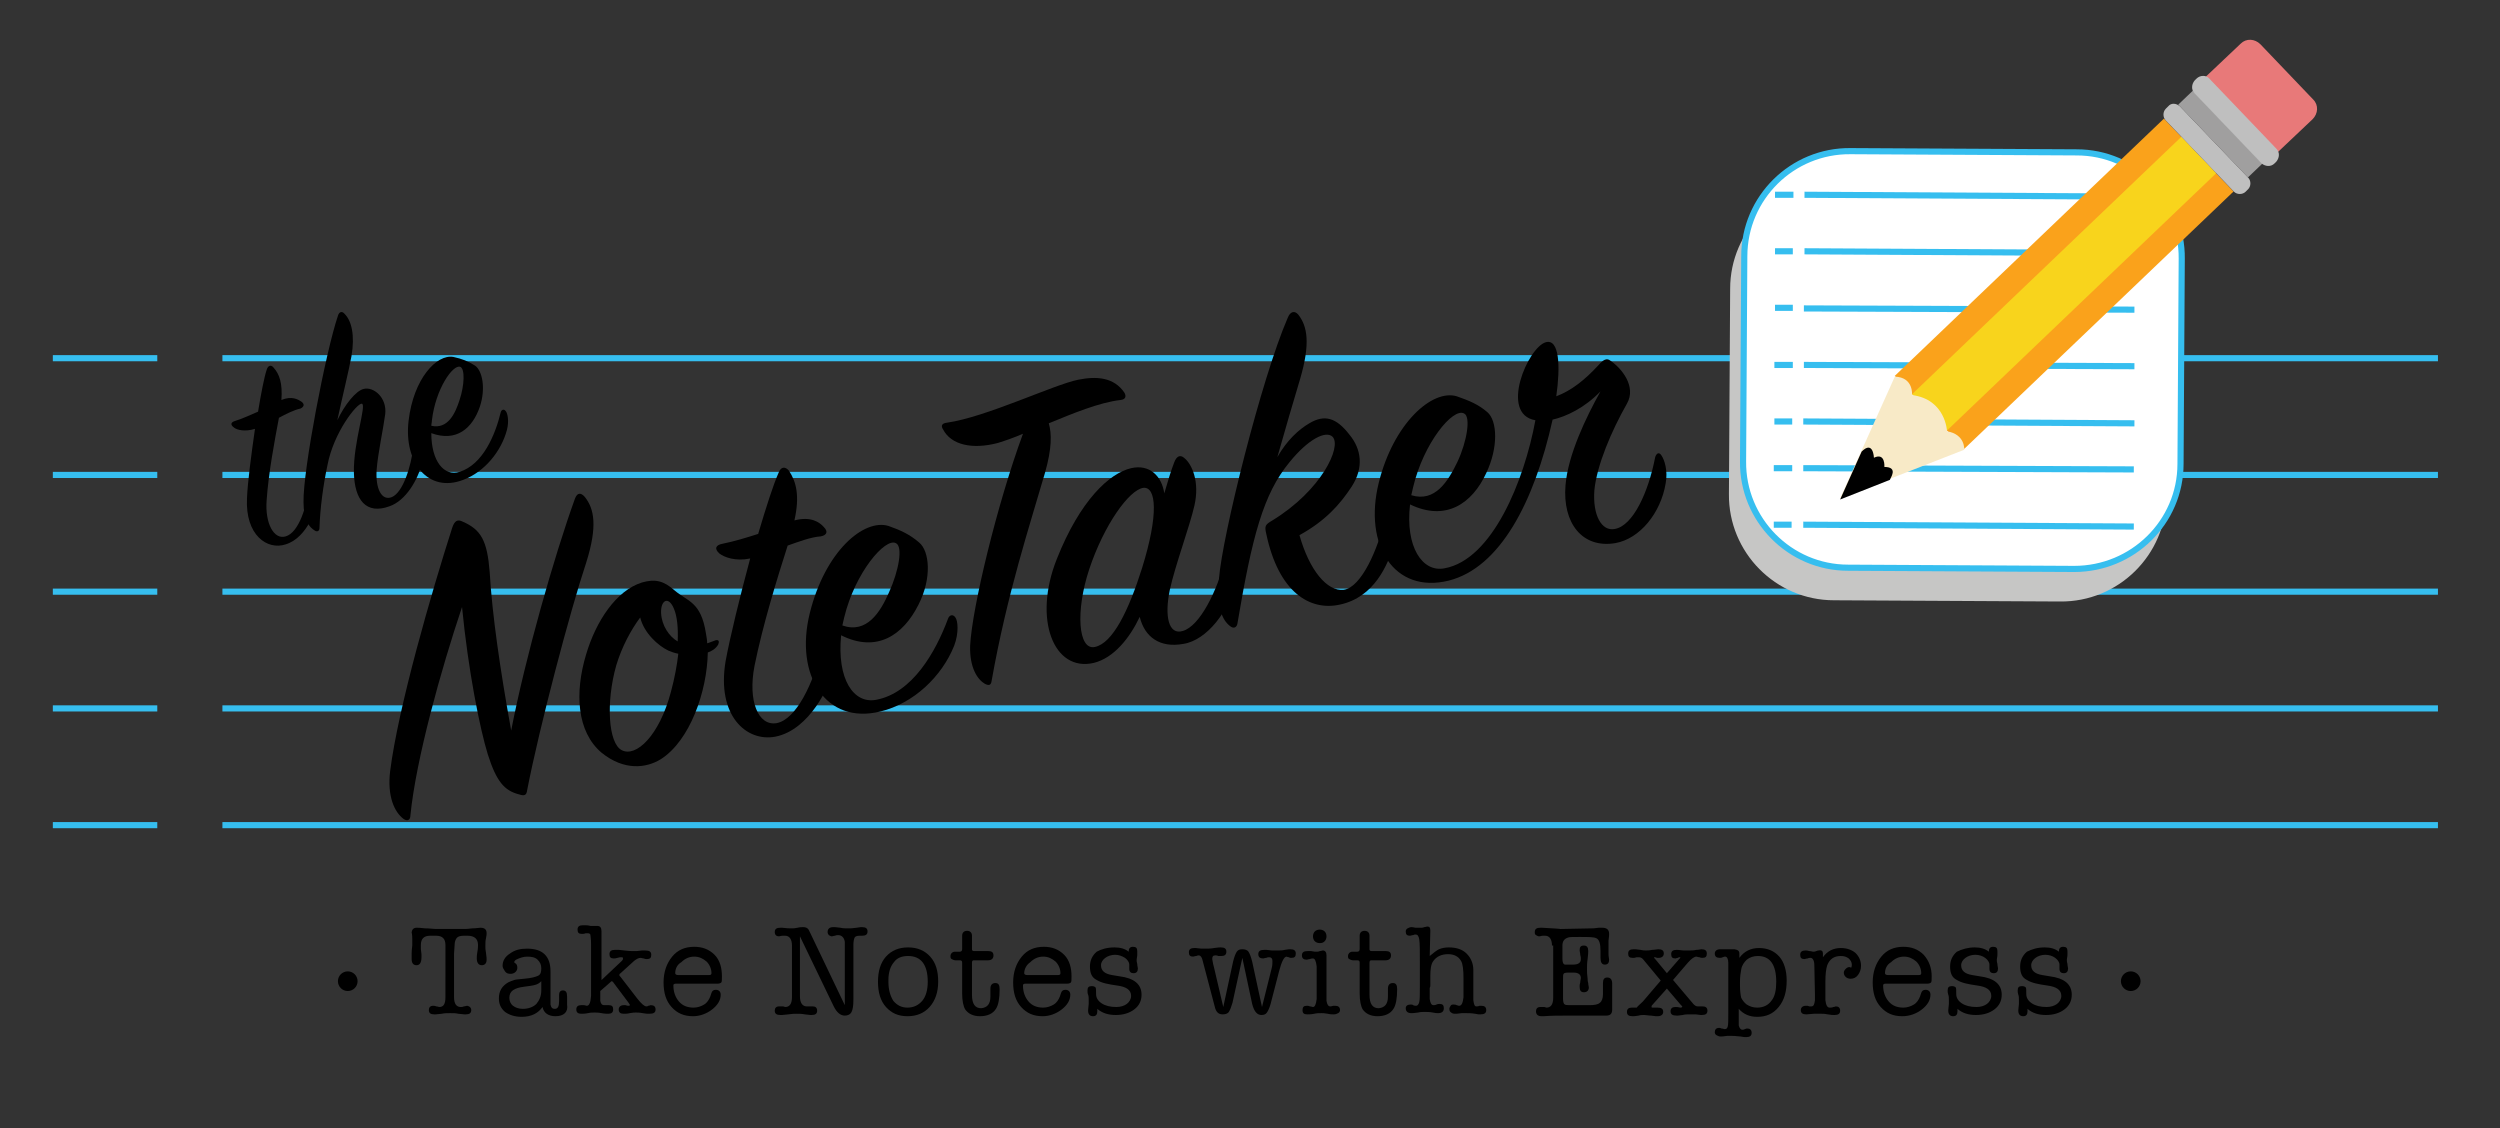 <?xml version="1.0" encoding="utf-8"?>
<!-- Generator: Adobe Illustrator 23.1.1, SVG Export Plug-In . SVG Version: 6.00 Build 0)  -->
<svg version="1.1" id="Layer_1" xmlns="http://www.w3.org/2000/svg" xmlns:xlink="http://www.w3.org/1999/xlink" x="0px" y="0px"
	 viewBox="0 0 406.9 183.6" style="enable-background:new 0 0 406.9 183.6;" xml:space="preserve">
<rect x="0" y="0" width="406.9" height="183.6" fill="#333333" stroke="none"/>
<style type="text/css">
	.st0{fill:none;stroke:#36BEEF;stroke-miterlimit:10;}
	.st1{fill:#C6C6C5;}
	.st2{fill:#FFFFFF;stroke:#36BEEF;stroke-miterlimit:10;}
	.st3{fill:#FAA21B;}
	.st4{fill:#F8D41C;}
	.st5{fill:#BFBFBF;}
	.st6{fill:#A09F9F;}
	.st7{fill:#E87979;}
	.st8{fill:#F8EAC7;}
</style>
<g>
	<g>
		<line class="st0" x1="8.6" y1="58.3" x2="25.6" y2="58.3"/>
		<line class="st0" x1="8.6" y1="77.3" x2="25.6" y2="77.3"/>
		<line class="st0" x1="8.6" y1="96.3" x2="25.6" y2="96.3"/>
		<line class="st0" x1="8.6" y1="115.3" x2="25.6" y2="115.3"/>
		<line class="st0" x1="8.6" y1="134.3" x2="25.6" y2="134.3"/>
	</g>
	<g>
		<line class="st0" x1="36.2" y1="58.3" x2="396.8" y2="58.3"/>
		<line class="st0" x1="36.2" y1="77.3" x2="396.8" y2="77.3"/>
		<line class="st0" x1="36.2" y1="96.3" x2="396.8" y2="96.3"/>
		<line class="st0" x1="36.2" y1="115.3" x2="396.8" y2="115.3"/>
		<line class="st0" x1="36.2" y1="134.3" x2="396.8" y2="134.3"/>
	</g>
</g>
<g>
	<g>
		<path d="M66.8,132.7c0,0.8-0.5,1-1.1,0.6c-1.5-1.1-2.7-3.7-2.2-7.8c1.3-10.3,6.7-29,10.1-39.6c0.4-1.2,0.9-1.4,1.7-1
			c3,1.3,4,3.1,4.4,8.2c0.4,6.9,1.7,15.9,3.5,25.8c2.3-11.9,7-28.4,10.4-37.8c0.4-1,1-0.9,1.6-0.2c1.5,1.9,2.1,4.7,0.2,10.7
			c-2.6,7.8-7.6,26.7-9.6,37c-0.1,0.8-0.4,1-1.3,0.7c-2.4-0.6-3.7-2.1-5.1-6.5c-1.3-4.2-3.2-13.7-4.2-24
			C71.8,108.9,67.7,123.6,66.8,132.7z"/>
		<path d="M115.2,106.2c-0.1,6.3-2.9,14.4-7.7,17.4c-2.3,1.4-5.9,1.9-9.6-1.1c-4-3.4-4.4-9.7-2.5-16c1.6-5.4,4.9-10.4,9.1-11.7
			c2.1-0.6,3.5-0.3,5.3,1.3c2.1,1.8,4.3,1.8,5.1,7c0.1,0.6,0.2,1.1,0.2,1.6c0.4-0.1,0.8-0.3,1.4-0.5c0.5-0.1,0.6,0.2,0.4,0.7
			C116.5,105.6,115.8,106,115.2,106.2z M108.8,105.9c-1.7-0.8-4-2.9-4.6-5.4c-1.5,2-3,4.8-3.9,7.8c-1.7,6-1.3,12.7,0.9,13.8
			c2.3,1.2,6.1-2.3,8-9.5c0.6-2.2,1-4.4,1.2-6.2C109.8,106.3,109.3,106.1,108.8,105.9z M109.7,99.1c-0.9-2.2-2.2-1.4-2.1,0.7
			c0.1,2,1.3,3.8,2.7,4.6C110.4,102.1,110.2,100.3,109.7,99.1z"/>
		<path d="M117.1,90.1c-0.9-0.8-0.6-1.4,0.5-1.6c2-0.4,3.9-1,5.8-1.6c1.3-4.4,2.5-8.1,3.3-9.9c0.4-1.1,1.1-1.1,1.7-0.4
			c1.2,1.8,1.8,4.1,0.9,8.1c2.7-0.7,4.1,0.3,4.8,1.1c0.7,0.7,0.5,1.3-0.5,1.5c-1.6,0.1-3.7,0.9-5.4,1.5c-1.7,5.3-4.1,13.1-5.4,19.6
			c-1.1,5.7,0.6,9.8,3.6,9.3c3.2-0.6,6-6.5,7.4-12.3c0.2-0.9,1-1.3,1.5-0.3c0.6,1,0.5,2.4,0.2,4.2c-0.4,2.2-3.7,9.5-9.3,10.6
			c-4.7,0.9-9.6-3.4-8.1-12.3c0.7-3.8,2.3-10.4,4-16.7C119.7,91.4,117.9,90.7,117.1,90.1z"/>
		<path d="M142.6,113.9c5.9-1.1,9.7-7.8,11.7-13.2c0.2-0.6,0.8-0.8,1.2-0.2c0.4,0.5,0.6,2.5-0.2,4.6c-2,5-6.6,9.4-12,10.7
			c-8.9,2.2-14-5.9-11.5-16s8.8-15.4,12.8-14.2c2,0.7,3.5,1.4,5,2.7c1.7,1.4,2.1,5.8-0.1,10.1c-2.5,5-6.8,7.9-12.6,5
			C136.2,110.5,138.9,114.6,142.6,113.9z M144.7,96.4c1.6-3.5,2.3-7.5,1.1-8c-1.7-0.9-6.6,4.7-8.4,12.1c-0.1,0.5-0.2,0.9-0.3,1.3
			C141.1,103.2,143.3,99.6,144.7,96.4z"/>
		<path d="M162.4,72.1c-4.2,1.1-7.6,0.3-8.9-2.2c-0.4-0.6-0.2-1,0.6-1.1c6.4-0.9,17.4-6.2,21.4-7c3-0.6,5.8-0.4,7.5,2.1
			c0.3,0.5,0.3,1.1-0.6,1.2c-3.5,0.4-7.8,2.2-11.7,3.8c0.5,1.7,0.5,4.1-0.6,8c-2.5,8.6-6.2,19.8-8.7,33.9c-0.1,0.8-0.5,0.8-1.1,0.5
			c-1.2-0.7-2.5-2.6-2.4-6.2c0.3-6.1,4.4-23.1,8.6-34.5C165.1,71.2,163.7,71.7,162.4,72.1z"/>
		<path d="M191.1,75.3c0.4-1.1,1-1.3,1.6-0.8c1.3,1,2.6,3.9,1.7,7.8c-0.8,3.5-3.1,9.6-4,13.7c-0.9,4.3-0.2,7.4,2.1,6.7
			c2.8-0.8,5.6-6.5,7-11.9c0.2-0.7,0.7-0.9,1.1-0.3c0.4,0.6,0.8,2.3,0.4,4.5c-0.9,4.3-4.5,9.2-8.4,9.8c-3.8,0.7-6.3-1.1-7.1-4.4
			c-1.6,3.4-4.2,6.7-7.5,7.5c-6.5,1.5-9.9-7.1-6-16.9c3.8-9.6,8.6-14,12.1-14.8c3-0.7,5,1.3,5.4,4.1
			C190.1,78.2,190.6,76.6,191.1,75.3z M186.1,79.4c-2.3,0.3-6.4,6-8.8,13.2c-2.3,6.9-1.8,13.3,0.9,12.7c2.9-0.6,5.5-5.9,7.7-12.9
			C188.6,83.7,188.2,79.2,186.1,79.4z"/>
		<path d="M213.1,68.9c2.5-1.5,4.4-0.9,6.5,1.8c2,2.4,2.4,5.4,0.4,8.5c-1.9,2.9-4.3,5.6-8.5,7.9c1.6,5.7,4.5,9.2,7.2,8.9
			c2.9-0.4,5.6-6.7,6.7-11.5c0.2-0.9,0.8-1.2,1.4-0.4c0.5,0.8,0.8,2.5,0.1,4.5c-1,3.3-3.2,8.6-8.8,9.8c-4.9,1.1-10-2-12-11.5
			c-0.3-1.3-0.2-1.5,1-2.2c8-4.9,11.3-12,9.8-13.6c-1.1-1.1-4,0.4-7,4.1c-4.3,5.2-6.1,12.1-8.5,26.3c-0.1,0.6-0.6,0.9-1.2,0.4
			c-1.3-1-2.2-3.1-1.8-7.7c0.5-6.8,6.9-32.6,11.2-42.5c0.4-1,1.1-1.2,1.7-0.5c1.5,1.9,2,4.7,0.3,10.5c-1,3.3-2.6,8.8-3.7,12.7
			C209.5,71.6,211.4,69.9,213.1,68.9z"/>
		<path d="M262.9,88.4c-5.4,0.9-8.6-3.3-8.1-9.4c0.4-5,3.4-11.2,5.7-15.3c-2.6,2.7-5.6,4.1-7.8,4.6c-3,13.5-8.6,24.1-16.9,26.2
			c-8.9,2.2-13.9-5.8-11.4-15.9c2.4-9.7,8.7-15.3,12.7-14.1c2,0.7,3.5,1.3,5,2.6c1.6,1.4,1.8,5.7-0.2,9.9c-2.3,5-6.6,7.9-12.4,5.1
			c-0.8,6.9,2,11.1,5.6,10.4c7.8-1.4,13-14.3,14.8-24.1c-5.9-1-1.2-11.9,1.7-12.7c2.2-0.6,2.4,3.9,1.7,8.8c2.4-0.9,4.6-2.6,6.9-5.1
			c0.7-0.8,1.3-1.2,1.9-0.7c1.8,1.2,4.3,4.2,2.7,7c-2.5,4.4-4.9,10-5.3,14.1c-0.3,4.1,1.2,6.7,3.3,6.3c3-0.5,5.5-6,6.6-11.7
			c0.2-0.6,0.6-0.9,1-0.3c0.5,0.7,1.1,2.5,0.7,4.6C270.3,83.5,266.9,87.7,262.9,88.4z M237.2,75.2c1.6-3.4,2.2-7.4,1.1-7.9
			c-1.8-1-6.6,4.8-8.3,12c-0.1,0.4-0.2,0.9-0.3,1.3C233.6,81.8,235.7,78.3,237.2,75.2z"/>
	</g>
	<g>
		<g>
			<path class="st1" d="M335.3,97.9l-36.8-0.2c-9.5,0-17.2-7.8-17.1-17.3l0.2-33.4c0-9.5,7.8-17.2,17.3-17.1l36.8,0.2
				c9.5,0,17.2,7.8,17.1,17.3l-0.2,33.4C352.6,90.3,344.8,98,335.3,97.9z"/>
			<g>
				<path class="st2" d="M337.6,92.6l-36.8-0.2c-9.5,0-17.2-7.8-17.1-17.3l0.2-33.4c0-9.5,7.8-17.2,17.3-17.1l36.8,0.2
					c9.5,0,17.2,7.8,17.1,17.3l-0.2,33.4C354.9,85,347.1,92.6,337.6,92.6z"/>
				<g>
					<line class="st0" x1="288.9" y1="31.7" x2="291.9" y2="31.7"/>
					<line class="st0" x1="288.9" y1="40.9" x2="291.8" y2="40.9"/>
					<line class="st0" x1="288.9" y1="50.1" x2="291.8" y2="50.1"/>
					<line class="st0" x1="288.8" y1="59.4" x2="291.8" y2="59.4"/>
					<line class="st0" x1="288.8" y1="68.6" x2="291.7" y2="68.6"/>
					<line class="st0" x1="293.7" y1="31.7" x2="347.5" y2="32"/>
					<line class="st0" x1="293.7" y1="40.9" x2="347.5" y2="41.2"/>
					<line class="st0" x1="293.6" y1="50.2" x2="347.4" y2="50.4"/>
					<line class="st0" x1="293.6" y1="59.4" x2="347.4" y2="59.6"/>
					<line class="st0" x1="293.5" y1="68.6" x2="347.4" y2="68.9"/>
					<line class="st0" x1="288.7" y1="76.2" x2="291.7" y2="76.2"/>
					<line class="st0" x1="288.7" y1="85.4" x2="291.6" y2="85.4"/>
					<line class="st0" x1="293.5" y1="76.2" x2="347.3" y2="76.4"/>
					<line class="st0" x1="293.5" y1="85.4" x2="347.3" y2="85.7"/>
				</g>
			</g>
		</g>
		<g>
			
				<rect x="305.7" y="38.1" transform="matrix(0.723 -0.691 0.691 0.723 61.04 244.874)" class="st3" width="60.6" height="16.4"/>
			
				<rect x="305.7" y="42.2" transform="matrix(0.723 -0.691 0.691 0.723 61.04 244.874)" class="st4" width="60.6" height="8.2"/>
			<path class="st5" d="M354.8,17.3l11.1,11.6c0.5,0.5,0.5,1.4,0,1.9l-0.4,0.4c-0.5,0.5-1.4,0.5-1.9,0l-11.1-11.6
				c-0.5-0.5-0.5-1.4,0-1.9l0.4-0.4C353.4,16.7,354.2,16.8,354.8,17.3z"/>
			
				<rect x="359.8" y="13.7" transform="matrix(0.723 -0.691 0.691 0.723 84.929 255.746)" class="st6" width="3.3" height="16.4"/>
			<path class="st7" d="M367.9,7.2l8.6,9c0.9,0.9,0.8,2.3-0.1,3.2l-5.6,5.3c-0.9,0.9-2.3,0.8-3.2-0.1l-8.6-9
				c-0.9-0.9-0.8-2.3,0.1-3.2l5.6-5.3C365.6,6.2,367,6.3,367.9,7.2z"/>
			<polygon class="st7" points="367.1,16.5 367.1,16.5 368.9,14.8 368.9,14.8 			"/>
			<path class="st5" d="M359.6,12.8l10.9,11.4c0.6,0.6,0.5,1.5,0,2.1l-0.3,0.3c-0.6,0.6-1.5,0.5-2.1,0l-10.9-11.4
				c-0.6-0.6-0.5-1.5,0-2.1l0.3-0.3C358.1,12.2,359.1,12.2,359.6,12.8z"/>
			<path class="st8" d="M319.7,73.2c0,0,0.2-2.5-2.8-3c0,0-0.2-5.2-5.7-5.9c0,0,0.3-2.9-2.8-3l-8.9,19.8L319.7,73.2z"/>
			<path d="M306.7,76c0,0,0.2-2.4-1.7-1.5c0,0-0.1-2.9-2-1l-3.5,7.8l8.1-3.2C307.6,77.9,309.1,76,306.7,76z"/>
		</g>
	</g>
	<g>
		<path d="M38.1,69.6c-0.7-0.5-0.5-0.9,0.2-1.1c1.3-0.4,2.5-1,3.7-1.5c0.5-3,1-5.6,1.4-6.8c0.2-0.7,0.7-0.9,1.1-0.4
			c1,1.1,1.5,2.6,1.3,5.3c1.7-0.7,2.7-0.1,3.3,0.3c0.5,0.4,0.4,0.8-0.2,1.1c-1,0.2-2.4,0.9-3.5,1.5c-0.7,3.7-1.7,9-2,13.4
			c-0.3,3.8,1.2,6.5,3.1,5.9c2.1-0.6,3.5-4.8,3.9-8.8c0.1-0.6,0.5-0.9,0.9-0.3c0.5,0.6,0.6,1.5,0.5,2.7c-0.1,1.5-1.7,6.6-5.3,7.7
			c-3,1-6.6-1.5-6.3-7.5c0.1-2.6,0.7-7.1,1.3-11.3C39.9,70.3,38.6,70,38.1,69.6z"/>
		<path d="M63.4,82.4c-3.8,1.4-5.7-1-5.8-5.5c-0.1-4.9,2.1-11,1.3-11.2c-0.8-0.1-4.6,4.7-5.6,10c-0.7,3.3-1.2,7-1.3,10.2
			c0,0.5-0.3,0.7-0.7,0.5c-1-0.6-1.9-1.7-1.9-4.7C49.3,76.6,53,57.3,55,51.4c0.2-0.7,0.7-0.8,1.1-0.3c1.1,1.1,1.7,3.4,1.1,6.9
			c-0.4,2.2-1.5,6.7-2.3,10.4c1.2-2.5,3-4.8,4.3-5.1c1.6-0.4,3.8,1.4,3.5,4.1c-0.3,2.3-1.2,6.4-1.4,9.1c-0.2,3,0.8,5.1,2.5,4.4
			c1.8-0.8,3.1-4.9,3.5-8.3c0-0.5,0.5-0.6,0.8-0.3c0.4,0.4,0.7,1.4,0.6,3C68,78.2,66,81.5,63.4,82.4z"/>
		<path d="M74.8,76.8c3.8-1.2,5.8-6,6.7-9.7c0.1-0.4,0.5-0.6,0.8-0.2c0.3,0.3,0.6,1.6,0.2,3.1c-0.9,3.4-3.6,6.8-7.1,8.1
			c-5.7,2.2-9.7-2.8-8.9-9.6c0.8-6.9,4.6-10.9,7.3-10.4c1.4,0.3,2.4,0.7,3.5,1.4c1.2,0.8,1.8,3.7,0.8,6.7c-1.2,3.5-3.8,5.8-7.9,4.3
			C70.2,75.1,72.3,77.6,74.8,76.8z M74.8,65.1c0.8-2.4,0.9-5.1,0.1-5.4c-1.2-0.4-4,3.6-4.6,8.7c0,0.3-0.1,0.6-0.1,0.9
			C72.9,69.9,74.1,67.3,74.8,65.1z"/>
	</g>
</g>
<g>
	<path d="M73.9,162.3c0,1.1,0.4,1.6,1.1,1.6c0.1,0,0.3,0,0.5-0.1c0.2,0,0.4-0.1,0.5-0.1c0.2,0,0.3,0.1,0.5,0.2
		c0.1,0.1,0.2,0.3,0.2,0.5c0,0.5-0.3,0.7-0.9,0.7h-0.1c-0.1,0-0.1,0-0.1,0l-1-0.1c-0.4-0.1-0.8-0.1-1.3-0.1s-1,0-1.4,0.1l-1,0.1
		h-0.1c-0.1,0-0.1,0-0.1,0c-0.6,0-0.9-0.2-0.9-0.7c0-0.4,0.2-0.7,0.7-0.7c0.1,0,0.3,0,0.5,0.1c0.2,0,0.4,0.1,0.5,0.1
		c0.7,0,1-0.5,1-1.6v-1.5V159v-1.8v-3.4c0-1-0.5-1.5-1.5-1.5h-1c-1,0-1.5,0.5-1.5,1.5c0,0.4,0,0.6,0,0.7l0.1,0.8c0,0.1,0,0.3,0,0.5
		c0,0.9-0.3,1.3-0.8,1.3s-0.8-0.3-0.8-1c0-0.2,0-0.5,0-0.9c0-0.7,0.1-1.1,0.1-1.3c0-0.3,0-0.7,0-1.1c0-0.7-0.1-1.1-0.1-0.9
		c0-0.6,0.3-0.9,0.8-0.9c0.2,0,0.6,0,1.4,0.1c0.1,0,0.6,0,1.7,0.1h2.4c0.3,0,1,0,2.2,0c0.3,0,0.7,0,1.4-0.1c0.6,0,1-0.1,1.3-0.1
		c0.7,0,1,0.3,1,0.9l0,0c0,0.1,0,0.4-0.1,0.8s-0.1,0.8-0.1,1.2v0.2c0,0.2,0,0.5,0.1,1c0.1,0.6,0.1,1,0.1,1.1c0,0.6-0.3,0.9-0.8,0.9
		s-0.8-0.4-0.8-1.1c0-0.3,0-0.6,0.1-1.1s0.1-0.9,0.1-1.1c0-1-0.6-1.5-1.7-1.5h-0.6c-0.5,0-0.9,0.1-1.1,0.3s-0.4,0.6-0.4,1.1
		l-0.1,1.5C73.9,155.2,73.9,162.3,73.9,162.3z"/>
	<path d="M90.4,165.4c-1.1,0-1.9-0.5-2.1-1.5c-0.7,1-1.8,1.6-3.4,1.6c-1.1,0-2-0.3-2.7-0.8c-0.7-0.6-1-1.3-1-2.2
		c0-1.2,0.5-2,1.5-2.6c0.4-0.2,0.7-0.3,1-0.4c0.3-0.1,0.8-0.1,1.6-0.2c1.2-0.1,1.9-0.3,2.3-0.5s0.5-0.6,0.5-1.2c0-0.6-0.2-1-0.6-1.4
		s-1-0.5-1.7-0.5c-0.6,0-1.2,0.2-1.8,0.5c-0.2,0.1-0.3,0.3-0.3,0.4c0,0.1,0.1,0.1,0.2,0.2c0.2,0.1,0.3,0.4,0.3,0.7s-0.1,0.5-0.3,0.7
		c-0.2,0.2-0.5,0.3-0.8,0.3c-0.4,0-0.7-0.1-0.9-0.4c-0.2-0.3-0.4-0.6-0.4-0.9c0-0.8,0.4-1.5,1.2-2c0.8-0.6,1.7-0.8,2.8-0.8
		c2.5,0,3.8,1.2,3.8,3.7v4.2c0,0.7,0,1.1,0,1.2c0.1,0.5,0.3,0.7,0.7,0.7c0.5,0,0.7-0.4,0.7-1.3v-1c0-0.4,0.2-0.7,0.6-0.7
		c0.5,0,0.7,0.3,0.7,1v0.1v1.2C92.5,164.7,91.8,165.4,90.4,165.4z M88.1,161.2v-1.5c-0.3,0.3-0.6,0.5-1,0.6c-0.3,0.1-1,0.2-1.8,0.3
		c-1.6,0.2-2.4,0.7-2.4,1.8c0,0.5,0.2,1,0.6,1.3s0.9,0.5,1.6,0.5c0.9,0,1.7-0.3,2.2-0.8C87.8,162.8,88.1,162.1,88.1,161.2z"/>
	<path d="M97.6,159.8l3.6-3.4c0.1-0.1,0.2-0.2,0.2-0.4s-0.1-0.2-0.3-0.2c-0.1,0-0.3,0-0.6,0.1c-0.3,0.1-0.5,0.1-0.6,0.1
		c-0.5,0-0.7-0.2-0.7-0.7s0.3-0.7,0.9-0.7c0.2,0,0.3,0,0.6,0c1,0.1,1.7,0.2,2.2,0.2c0.3,0,0.5,0,0.7,0l0.9-0.1c0.2,0,0.4,0,0.5,0
		c0.7,0,1,0.2,1,0.7s-0.2,0.7-0.7,0.7c-0.1,0-0.3,0-0.5-0.1c-0.2,0-0.4-0.1-0.5-0.1c-0.4,0-0.7,0.2-1.1,0.5l-2.2,2
		c-0.2,0.1-0.2,0.3-0.2,0.3c0,0.1,0.1,0.2,0.2,0.3l2.7,3.5c0.7,0.9,1.2,1.3,1.5,1.3c0.1,0,0.2,0,0.3-0.1c0.2,0,0.3-0.1,0.4-0.1
		c0.5,0,0.8,0.2,0.8,0.7s-0.3,0.7-1,0.7c-0.3,0-0.6,0-1.1-0.1s-0.9-0.1-1.1-0.1s-0.5,0-1,0.1c-0.4,0.1-0.7,0.1-1,0.1
		c-0.5,0-0.8-0.2-0.8-0.7c0-0.4,0.3-0.7,0.8-0.7c0.1,0,0.3,0,0.3,0c0.3,0.1,0.4,0.1,0.5,0.1s0.2,0,0.2-0.1c0,0,0,0,0-0.1l0,0
		l-0.2-0.3l-0.3-0.4l-2.1-2.8c-0.1-0.2-0.3-0.3-0.3-0.3c-0.1,0-0.2,0.1-0.3,0.2l-1.6,1.4v0.5c0,0.7,0,1.1,0,1.1
		c0.1,0.5,0.3,0.7,0.6,0.7c0.1,0,0.3,0,0.4,0s0.2,0,0.4,0c0.5,0,0.7,0.2,0.7,0.7S99.5,165,99,165c-0.2,0-0.6,0-1.1-0.1
		s-0.9-0.1-1.1-0.1c-0.3,0-0.7,0-1.1,0.1c-0.5,0.1-0.9,0.1-1.1,0.1c-0.5,0-0.8-0.2-0.8-0.7s0.3-0.7,0.8-0.7c0.1,0,0.2,0,0.4,0
		c0.2,0,0.4,0.1,0.5,0.1c0.3,0,0.5-0.3,0.6-0.8l0.1-0.8v-8.5c0-0.8-0.1-1.2-0.1-1.4s-0.2-0.3-0.4-0.3c-0.1,0-0.2,0-0.4,0
		c-0.2,0.1-0.4,0.1-0.6,0.1c-0.5,0-0.7-0.2-0.7-0.7s0.3-0.7,0.8-0.7c0.3,0,0.5,0,0.6,0c0.4,0,0.6,0.1,0.7,0.1s0.3,0,0.5,0
		s0.4,0,0.5,0h0.1c0.5,0,0.7,0.3,0.7,0.9v8.2H97.6z"/>
	<path d="M117.5,158.9c0,0.5,0,0.9-0.1,1s-0.3,0.2-0.6,0.2h-6.7c-0.2,0-0.3,0-0.4,0.1c-0.1,0-0.1,0.1-0.1,0.2c0,1,0.3,1.9,0.9,2.6
		c0.6,0.7,1.4,1,2.4,1c0.6,0,1.2-0.2,1.7-0.5s0.8-0.8,1-1.3l0.2-0.6c0.1-0.3,0.3-0.5,0.7-0.5c0.5,0,0.8,0.3,0.8,0.8
		c0,0.9-0.5,1.7-1.4,2.4s-2,1.1-3.1,1.1c-1.5,0-2.6-0.5-3.5-1.5s-1.3-2.3-1.3-4s0.5-3.1,1.4-4.2c0.9-1.1,2.1-1.6,3.6-1.6
		c1.3,0,2.4,0.4,3.3,1.3S117.5,157.6,117.5,158.9z M109.9,158.4c0,0.2,0.2,0.3,0.5,0.3h5c0.3,0,0.4-0.1,0.4-0.3
		c0-0.7-0.3-1.4-0.8-1.9c-0.6-0.5-1.2-0.8-2-0.8s-1.5,0.3-2.1,0.9C110.2,157,109.9,157.7,109.9,158.4z"/>
	<path d="M131.9,151.9l5.6,11.7v-8.5c0-1.1,0-1.7,0-1.8c-0.1-0.7-0.5-1.1-1.1-1.1c-0.1,0-0.3,0-0.5,0.1c-0.2,0-0.4,0.1-0.5,0.1
		c-0.2,0-0.3-0.1-0.5-0.2c-0.1-0.1-0.2-0.3-0.2-0.5c0-0.5,0.3-0.8,0.9-0.8c0.1,0,0.2,0,0.3,0l0.9,0.1c0.4,0.1,0.8,0.1,1.2,0.1
		s0.8,0,1.4-0.1c0.2,0,0.5-0.1,0.7-0.1h0.1c0.1,0,0.1,0,0.1,0c0.6,0,0.9,0.2,0.9,0.7s-0.3,0.7-0.9,0.7c-0.1,0-0.2,0-0.2,0h-0.2
		c-0.4,0-0.7,0.1-0.8,0.3s-0.2,0.6-0.2,1.2v1.2v2.1v5.6c0,1-0.1,1.6-0.3,2s-0.6,0.6-1.1,0.6c-0.7,0-1.3-0.5-1.8-1.5l-5.5-11.4v9.8
		c0,1,0.4,1.6,1.1,1.6c0.1,0,0.3,0,0.5,0s0.4,0,0.5,0c0.4,0,0.7,0.2,0.7,0.7s-0.3,0.7-0.9,0.7H132c-0.1,0-0.1,0-0.1,0l-0.9-0.1
		c-0.5-0.1-0.9-0.1-1.3-0.1c-0.4,0-0.8,0-1.4,0.1l-1,0.1h-0.1c-0.1,0-0.1,0-0.2,0c-0.6,0-0.9-0.2-0.9-0.7c0-0.4,0.2-0.7,0.7-0.7
		c0.1,0,0.3,0,0.6,0c0.2,0,0.3,0.1,0.4,0.1c0.7,0,1.1-0.5,1.1-1.6v-1.4v-1.8v-1.8v-3.4c0-1-0.4-1.6-1.1-1.6c-0.1,0-0.2,0-0.4,0
		c-0.3,0-0.5,0.1-0.6,0.1c-0.4,0-0.7-0.2-0.7-0.7s0.3-0.7,0.9-0.7c0.1,0,0.2,0,0.3,0c0.7,0.1,1.2,0.1,1.6,0.1c0.2,0,0.5,0,0.9-0.1
		s0.7-0.1,0.9-0.1c0.4,0,0.7,0.1,0.9,0.4L131.9,151.9z"/>
	<path d="M147.7,165.4c-1.5,0-2.6-0.5-3.5-1.5s-1.3-2.4-1.3-4.1s0.4-3.1,1.3-4.1c0.9-1,2.1-1.5,3.6-1.5s2.7,0.5,3.6,1.5
		c0.9,1,1.3,2.3,1.3,4.1c0,1.7-0.5,3.1-1.4,4.1C150.4,164.9,149.2,165.4,147.7,165.4z M147.8,155.6c-1,0-1.8,0.3-2.3,1
		c-0.6,0.7-0.9,1.7-0.9,2.9v0.3c0,1.3,0.3,2.3,0.8,3.1c0.6,0.7,1.3,1.1,2.3,1.1s1.8-0.4,2.4-1.1c0.6-0.7,0.9-1.8,0.9-3.1
		C151,157,149.9,155.6,147.8,155.6z"/>
	<path d="M161.2,162.2v-1.3c0-0.6,0.3-0.9,0.8-0.9s0.7,0.3,0.7,1c0,1.5-0.2,2.6-0.6,3.2c-0.5,0.8-1.4,1.2-2.6,1.2
		c-1.1,0-1.9-0.4-2.4-1.1c-0.3-0.5-0.5-1.4-0.5-2.6v-5c0-0.3-0.1-0.4-0.4-0.4h-0.7c-0.2,0-0.4-0.1-0.6-0.2s-0.2-0.3-0.2-0.5
		s0.1-0.4,0.2-0.5s0.3-0.2,0.5-0.2h0.8c0.2,0,0.4-0.1,0.4-0.4v-2.2c0-0.5,0.3-0.8,0.8-0.8s0.8,0.3,0.8,0.8v2.2
		c0,0.2,0.1,0.3,0.4,0.3h2.3c0.5,0,0.8,0.2,0.8,0.7s-0.3,0.8-0.9,0.8h-2.3c-0.2,0-0.3,0.1-0.3,0.4v5.2c0,1.5,0.5,2.2,1.5,2.2
		C160.7,164,161.2,163.4,161.2,162.2z"/>
	<path d="M174.4,158.9c0,0.5,0,0.9-0.1,1s-0.3,0.2-0.6,0.2H167c-0.2,0-0.3,0-0.4,0.1c-0.1,0-0.1,0.1-0.1,0.2c0,1,0.3,1.9,0.9,2.6
		c0.6,0.7,1.4,1,2.4,1c0.6,0,1.2-0.2,1.7-0.5s0.8-0.8,1-1.3l0.2-0.6c0.1-0.3,0.3-0.5,0.7-0.5c0.5,0,0.8,0.3,0.8,0.8
		c0,0.9-0.5,1.7-1.4,2.4s-2,1.1-3.1,1.1c-1.5,0-2.6-0.5-3.5-1.5s-1.3-2.3-1.3-4s0.5-3.1,1.4-4.2c0.9-1.1,2.1-1.6,3.6-1.6
		c1.3,0,2.4,0.4,3.3,1.3S174.4,157.6,174.4,158.9z M166.7,158.4c0,0.2,0.2,0.3,0.5,0.3h5c0.3,0,0.4-0.1,0.4-0.3
		c0-0.7-0.3-1.4-0.8-1.9c-0.6-0.5-1.2-0.8-2-0.8s-1.5,0.3-2.1,0.9C167.1,157,166.7,157.7,166.7,158.4z"/>
	<path d="M181.4,154.2c0.9,0,1.7,0.2,2.3,0.7l0,0c0-0.5,0.2-0.8,0.7-0.8s0.7,0.2,0.7,0.7c0,0.1,0,0.3,0,0.6s-0.1,0.6-0.1,0.8
		s0,0.4,0.1,0.7c0,0.3,0.1,0.6,0.1,0.7c0,0.5-0.2,0.8-0.7,0.8c-0.4,0-0.7-0.2-0.7-0.7V157c0-0.4-0.3-0.8-0.7-1.1
		c-0.5-0.3-1-0.5-1.6-0.5s-1.2,0.2-1.6,0.5s-0.7,0.7-0.7,1.2c0,0.9,0.6,1.4,1.8,1.6l1.2,0.2c2.4,0.3,3.6,1.3,3.6,3
		c0,1-0.4,1.8-1.2,2.4c-0.8,0.6-1.8,0.9-3,0.9s-2.2-0.3-3-1c0,0.1,0,0.3,0,0.4c0,0.5-0.2,0.8-0.7,0.8s-0.8-0.3-0.8-0.9
		c0,0.1,0-0.3,0.1-1.1c0-0.2,0-0.4,0-0.6c0-0.3,0-0.7-0.1-0.9s-0.1-0.5-0.1-0.7c0-0.5,0.2-0.7,0.7-0.7c0.3,0,0.5,0.1,0.6,0.2
		s0.1,0.5,0.1,1.1s0.3,1.1,0.9,1.5s1.4,0.6,2.4,0.6c0.7,0,1.3-0.2,1.7-0.5s0.7-0.8,0.7-1.3c0-1-0.8-1.5-2.3-1.7
		c-1.4-0.2-2.5-0.4-3.3-0.9c-0.8-0.4-1.1-1.1-1.1-2.2c0-1,0.4-1.8,1.1-2.4C179.2,154.5,180.2,154.2,181.4,154.2z"/>
	<path d="M197.6,157.5l1.5,6.4l1.6-7.4c0.2-0.8,0.4-1.3,0.6-1.6c0.2-0.3,0.5-0.4,0.9-0.4s0.8,0.1,1,0.4c0.2,0.3,0.4,0.8,0.6,1.6
		l1.6,7.4l1.6-6.4c0.1-0.4,0.1-0.8,0.1-1.1l0,0c0-0.4-0.2-0.6-0.5-0.6c-0.1,0-0.3,0-0.5,0.1c-0.2,0-0.4,0.1-0.5,0.1
		c-0.5,0-0.8-0.2-0.8-0.7s0.3-0.7,1-0.7c0.1,0,0.2,0,0.3,0l0.9,0.1c0.2,0,0.6,0,1,0s0.7,0,1.1-0.1l0.7-0.1c0.1,0,0.1,0,0.2,0
		c0.6,0,0.9,0.2,0.9,0.7s-0.2,0.7-0.7,0.7c-0.2,0-0.3,0-0.4-0.1c-0.2,0-0.4-0.1-0.4-0.1c-0.4,0-0.8,0.8-1.2,2.3l-1.4,5.4
		c-0.2,0.7-0.4,1.1-0.6,1.4c-0.2,0.3-0.5,0.4-0.9,0.4c-0.7,0-1.2-0.6-1.5-1.8l-1.6-7.5l-1.6,7.3c-0.2,0.7-0.4,1.2-0.6,1.5
		s-0.6,0.4-1,0.4c-0.7,0-1.1-0.4-1.3-1.3l-2-7.6c-0.1-0.4-0.3-0.7-0.6-0.7c-0.1,0-0.2,0-0.4,0.1c-0.2,0-0.4,0.1-0.5,0.1
		c-0.5,0-0.7-0.2-0.7-0.7s0.3-0.7,0.9-0.7c0.1,0,0.2,0,0.2,0l0.9,0.1c0.2,0,0.5,0,0.8,0c0.4,0,0.8,0,1.3-0.1c0.6-0.1,1-0.1,1.1-0.1
		c0.6,0,0.9,0.2,0.9,0.7s-0.3,0.7-0.8,0.7c-0.1,0-0.3,0-0.5,0c-0.2-0.1-0.4-0.1-0.5-0.1c-0.4,0-0.5,0.2-0.5,0.6
		C197.4,156.8,197.5,157.1,197.6,157.5z"/>
	<path d="M215.9,159v2.7c0,0.7,0,1.1,0,1.2c0.1,0.6,0.3,0.9,0.6,0.9c0.1,0,0.2,0,0.5-0.1c0.1,0,0.2,0,0.3,0c0.5,0,0.8,0.2,0.8,0.7
		c0,0.2-0.1,0.4-0.3,0.5s-0.4,0.2-0.7,0.2c-0.2,0-0.6,0-1-0.1c-0.5-0.1-0.8-0.1-1-0.1c-0.4,0-0.8,0-1.2,0.1
		c-0.5,0.1-0.9,0.1-1.1,0.1c-0.6,0-0.8-0.2-0.8-0.7s0.2-0.7,0.7-0.7c0.1,0,0.3,0,0.5,0.1c0.2,0,0.4,0.1,0.5,0.1
		c0.3,0,0.5-0.4,0.6-1.3c0-0.1,0-0.7,0-1.8v-1.7c0-1.2,0-1.8,0-1.8c-0.1-0.9-0.3-1.3-0.6-1.3c-0.1,0-0.3,0-0.5,0.1
		c-0.2,0-0.4,0.1-0.5,0.1c-0.5,0-0.8-0.2-0.8-0.7s0.3-0.7,0.9-0.7c0.3,0,0.5,0,0.6,0c0.4,0.1,0.7,0.1,0.9,0.1c0.1,0,0.3,0,0.5-0.1
		c0.2,0,0.4-0.1,0.5-0.1c0.4,0,0.6,0.3,0.6,0.8c0,0.1,0,0.1,0,0.3c0,0.1,0,0.2,0,0.3s0,0.5,0,1.3C215.9,157.8,215.9,158.4,215.9,159
		z M214.8,153.5c-0.3,0-0.6-0.1-0.8-0.3s-0.3-0.5-0.3-0.8s0.1-0.6,0.3-0.8s0.5-0.3,0.8-0.3s0.6,0.1,0.8,0.3s0.3,0.5,0.3,0.8
		s-0.1,0.6-0.3,0.8S215.2,153.5,214.8,153.5z"/>
	<path d="M225.9,162.2v-1.3c0-0.6,0.3-0.9,0.8-0.9s0.7,0.3,0.7,1c0,1.5-0.2,2.6-0.6,3.2c-0.5,0.8-1.4,1.2-2.6,1.2
		c-1.1,0-1.9-0.4-2.4-1.1c-0.3-0.5-0.5-1.4-0.5-2.6v-5c0-0.3-0.1-0.4-0.4-0.4h-0.7c-0.2,0-0.4-0.1-0.6-0.2s-0.2-0.3-0.2-0.5
		s0.1-0.4,0.2-0.5s0.3-0.2,0.5-0.2h0.8c0.2,0,0.4-0.1,0.4-0.4v-2.2c0-0.5,0.3-0.8,0.8-0.8s0.8,0.3,0.8,0.8v2.2
		c0,0.2,0.1,0.3,0.4,0.3h2.3c0.5,0,0.8,0.2,0.8,0.7s-0.3,0.8-0.9,0.8h-2.3c-0.2,0-0.3,0.1-0.3,0.4v5.2c0,1.5,0.5,2.2,1.5,2.2
		C225.4,164,225.9,163.4,225.9,162.2z"/>
	<path d="M232.8,151.5l-0.1,4.1c0.6-0.5,1.1-0.9,1.5-1.1c0.5-0.2,1-0.3,1.6-0.3c1.2,0,2.2,0.3,2.9,1s1.1,1.6,1.1,2.7v3.5
		c0,0.8,0,1.3,0,1.4c0.1,0.7,0.2,1,0.5,1c0.1,0,0.3,0,0.5-0.1c0.1,0,0.2,0,0.3,0c0.5,0,0.8,0.2,0.8,0.7s-0.3,0.7-1,0.7
		c-0.2,0-0.4,0-0.8-0.1c-0.6-0.1-1.1-0.1-1.4-0.1c-0.4,0-0.6,0-0.8,0c-0.6,0.1-1,0.1-1.1,0.1c-0.3,0-0.5-0.1-0.6-0.2
		c-0.2-0.1-0.3-0.3-0.3-0.6c0-0.2,0.1-0.3,0.2-0.5s0.3-0.2,0.5-0.2s0.3,0,0.5,0.1c0.1,0,0.2,0.1,0.4,0.1c0.4,0,0.6-0.5,0.7-1.4
		c0-0.2,0-0.5,0-1v-0.9v-1.1c0-1.4-0.1-2.4-0.4-2.9c-0.4-0.7-1.1-1.1-2.1-1.1c-1.1,0-1.9,0.4-2.4,1.1c-0.4,0.5-0.5,1.4-0.5,2.5v1.5
		c0,0.1,0,0.2-0.1,0.4c0,0.2,0,0.3,0,0.4c0,0.8,0,1.3,0,1.4c0.1,0.7,0.3,1,0.6,1c0.1,0,0.3,0,0.5-0.1s0.4-0.1,0.5-0.1
		c0.5,0,0.7,0.2,0.7,0.7s-0.3,0.8-0.9,0.8c-0.2,0-0.5,0-0.9-0.1c-0.5-0.1-1-0.1-1.4-0.1c-0.2,0-0.6,0-1,0.1
		c-0.6,0.1-0.9,0.1-1.1,0.1c-0.6,0-0.9-0.3-0.9-0.8c0-0.4,0.3-0.6,0.8-0.6c0.2,0,0.3,0,0.4,0.1c0.2,0.1,0.4,0.1,0.5,0.1
		c0.2,0,0.4-0.2,0.5-0.6c0.1-0.4,0.1-1.3,0.1-2.6v-3.6c0-2.1,0-3.4-0.1-4s-0.3-0.8-0.6-0.8c-0.1,0-0.2,0-0.4,0.1
		c-0.2,0-0.4,0.1-0.5,0.1c-0.5,0-0.7-0.2-0.7-0.7c0-0.2,0.1-0.4,0.3-0.5s0.4-0.2,0.6-0.2c0.1,0,0.3,0,0.7,0.1c0.3,0,0.6,0,0.9,0
		c0.1,0,0.3,0,0.5-0.1c0.2,0,0.4-0.1,0.5-0.1C232.7,150.8,232.8,151,232.8,151.5L232.8,151.5z"/>
	<path d="M252.6,153.9c0-1-0.4-1.6-1.1-1.6c-0.2,0-0.3,0-0.4,0c-0.2,0-0.4,0.1-0.6,0.1c-0.2,0-0.3-0.1-0.5-0.2s-0.2-0.3-0.2-0.5
		c0-0.5,0.3-0.7,0.9-0.7c0,0,0.1,0,0.3,0c2.1,0.1,3.1,0.2,2.9,0.2h0.2l5-0.1c0.1,0,0.5,0,1.1-0.1c0.2,0,0.4,0,0.6,0
		c0.7,0,1.1,0.3,1.1,1c0,0.1,0,0.5-0.1,1.1c0,0.4,0,0.9,0,1.2c0,0.5,0,0.8,0,1c0,0.4,0.1,0.7,0.1,0.9c0,0.5-0.2,0.8-0.7,0.8
		s-0.7-0.4-0.7-1.1v-1.1c0-1.2-0.2-1.9-0.7-2.1c-0.4-0.2-1.3-0.2-2.8-0.2c-1,0-1.6,0-1.8,0.1c-0.6,0.2-0.9,0.6-0.9,1.3v0.9
		c0,0.1,0,0.3,0,0.5s0,0.3,0,0.4v0.3c0,0.6,0.1,0.9,0.4,1c0.1,0,0.3,0,0.5,0h0.8c0.9,0,1.3-0.3,1.3-0.9c0-0.2,0-0.4-0.1-0.7
		c0-0.3-0.1-0.5-0.1-0.7c0-0.6,0.2-0.8,0.7-0.8s0.7,0.3,0.7,0.9c0,0.1,0,0.5-0.1,1.3c-0.1,0.6-0.1,1.2-0.1,1.7c0,0.3,0,0.8,0.1,1.5
		c0,0.1,0,0.4,0.1,0.7c0,0.3,0.1,0.6,0.1,0.7c0,0.5-0.3,0.8-0.8,0.8s-0.7-0.3-0.7-0.9c0-0.2,0-0.4,0.1-0.7c0-0.3,0.1-0.5,0.1-0.7
		c0-0.6-0.4-0.9-1.2-0.9h-0.9c-0.4,0-0.7,0.1-0.7,0.2c-0.1,0.1-0.1,0.4-0.1,0.9v1.3c0,0.2,0,0.5,0,0.9c0,0.5,0,0.8,0,0.9
		c0,0.6,0.1,0.9,0.3,1s0.5,0.1,1.1,0.1h2.9c0.8,0,1.4-0.1,1.7-0.4c0.3-0.2,0.5-0.7,0.5-1.4c0-0.2,0-0.5,0-0.9s0-0.7,0-0.9
		c0-0.6,0.2-0.9,0.7-0.9s0.8,0.3,0.8,1c0,0.3,0,0.6,0,1.2c0,0.5,0,0.9,0,1.2c0,0.2,0,0.5,0,0.9s0,0.7,0,0.9c0,0.7-0.3,1-1,1
		c-0.2,0-0.4,0-0.7,0c-0.2,0-0.5,0-0.9,0c0.1,0-0.4,0-1.6,0s-2.2,0-3.1,0c-1.3,0-2.6,0-3.9,0.1c-0.1,0-0.1,0-0.2,0
		c-0.1,0-0.1,0-0.1,0c-0.6,0-0.9-0.3-0.9-0.8c0-0.4,0.2-0.7,0.7-0.7c0.1,0,0.3,0,0.6,0c0.2,0,0.3,0.1,0.4,0.1c0.7,0,1.1-0.5,1.1-1.6
		v-8.5H252.6z"/>
	<path d="M267.4,163l2.9-3.4l-2.9-3.5c-0.2-0.2-0.4-0.3-0.7-0.3c-0.1,0-0.2,0-0.3,0l-0.4,0.1c-0.1,0-0.2,0-0.3,0
		c-0.5,0-0.7-0.2-0.7-0.7s0.3-0.7,0.9-0.7h0.1c0,0,0.4,0,1,0.1c0.4,0.1,0.6,0.1,0.9,0.1c0.2,0,0.6,0,1-0.1c0.4,0,0.8-0.1,1-0.1
		c0.6,0,0.9,0.2,0.9,0.7c0,0.4-0.3,0.7-0.8,0.7c-0.1,0-0.2,0-0.3,0l-0.3-0.1h-0.1c-0.1,0-0.1,0-0.1,0c0,0.1,0.1,0.2,0.2,0.3l1.9,2.3
		l2-2.3c0.1-0.1,0.2-0.2,0.2-0.3c0,0,0,0-0.1,0s-0.2,0-0.3,0.1c-0.2,0-0.3,0.1-0.4,0.1c-0.5,0-0.7-0.2-0.7-0.7s0.3-0.7,0.9-0.7
		c0,0,0.3,0,1.1,0.1c0.3,0,0.6,0,1,0c0.3,0,0.7,0,1.1-0.1c0.4,0,0.7-0.1,0.8-0.1c0.6,0,0.9,0.2,0.9,0.7s-0.2,0.7-0.7,0.7
		c-0.1,0-0.3,0-0.5-0.1c-0.2,0-0.4-0.1-0.5-0.1c-0.3,0-0.8,0.3-1.4,1l-2.4,2.8l3.3,3.9c0.2,0.2,0.4,0.4,0.7,0.4c0.1,0,0.2,0,0.4,0
		c0.2,0,0.3,0,0.4,0c0.5,0,0.8,0.2,0.8,0.7s-0.3,0.7-0.9,0.7h-0.2l-0.8-0.1c-0.2,0-0.6,0-1,0s-0.8,0-1.1,0.1l-0.8,0.1h-0.2
		c-0.7,0-1-0.2-1-0.7s0.3-0.7,0.8-0.7c0.2,0,0.4,0,0.8,0.1h0.1c0.1,0,0.2-0.1,0.2-0.2c0,0,0-0.1-0.1-0.1l-0.1-0.1l-2.3-2.7l-2.4,2.7
		c-0.1,0.1-0.1,0.2-0.1,0.3s0.1,0.1,0.2,0.1s0.2,0,0.4,0c0.2,0,0.3,0,0.4,0c0.6,0,0.9,0.2,0.9,0.7c0,0.4-0.3,0.7-0.9,0.7h-0.3
		l-0.8-0.1c-0.4,0-0.8-0.1-1.1-0.1c-0.3,0-0.6,0-0.9,0.1c-0.5,0.1-0.8,0.1-1,0.1c-0.6,0-0.9-0.2-0.9-0.7s0.3-0.7,0.8-0.7
		c0.1,0,0.2,0,0.4,0c0.2,0,0.3,0,0.4,0C266.5,163.8,266.9,163.5,267.4,163z"/>
	<path d="M283.1,155.2v0.7c0.8-1.1,1.9-1.6,3.2-1.6c1.4,0,2.5,0.5,3.3,1.4s1.2,2.3,1.2,3.9c0,1.8-0.4,3.2-1.3,4.3s-2,1.6-3.5,1.6
		c-1.2,0-2.2-0.4-3-1.3v1.7c0,0.5,0,0.9,0,1c0.1,0.4,0.3,0.7,0.6,0.7c0.1,0,0.2,0,0.4-0.1s0.3-0.1,0.4-0.1c0.4,0,0.7,0.2,0.7,0.7
		s-0.3,0.7-0.9,0.7c-0.2,0-0.5,0-0.9-0.1c-0.3,0-0.8-0.1-1.4-0.1c-0.3,0-0.6,0-0.8,0c-0.6,0.1-0.9,0.1-1.1,0.1s-0.4-0.1-0.6-0.2
		c-0.2-0.1-0.3-0.3-0.3-0.5c0-0.4,0.2-0.7,0.7-0.7c0.1,0,0.2,0,0.4,0.1c0.2,0,0.4,0.1,0.5,0.1c0.3,0,0.4-0.1,0.5-0.4
		c0.1-0.3,0.1-1,0.1-2.3v-8.1c0-0.6-0.2-1-0.5-1c-0.1,0-0.2,0-0.4,0.1s-0.4,0.1-0.5,0.1c-0.5,0-0.8-0.2-0.8-0.7
		c0-0.4,0.3-0.7,0.9-0.7c0.2,0,0.3,0,0.5,0c0.3,0,0.6,0,0.8,0c0.1,0,0.3,0,0.5,0s0.4,0,0.5,0C282.9,154.6,283.1,154.8,283.1,155.2z
		 M283.4,157.8c-0.1,0.5-0.2,1.2-0.2,2c0,0.1,0,0.2,0,0.3s0,0.2,0,0.3c0,0.9,0.1,1.6,0.2,2c0.2,0.4,0.5,0.8,0.9,1.1
		c0.5,0.3,1,0.5,1.7,0.5c1,0,1.8-0.4,2.3-1.1c0.6-0.7,0.8-1.8,0.8-3.1c0-2.8-1-4.2-3-4.2c-0.7,0-1.3,0.2-1.8,0.6
		C283.9,156.6,283.5,157.1,283.4,157.8z"/>
	<path d="M296.7,155.2v0.6c0.7-1,1.7-1.5,2.9-1.5c1,0,1.8,0.3,2.4,0.8c0.6,0.6,0.9,1.3,0.9,2.1c0,0.6-0.2,1.1-0.5,1.5
		s-0.7,0.6-1.2,0.6c-0.3,0-0.6-0.1-0.8-0.3c-0.2-0.2-0.3-0.4-0.3-0.7c0-0.2,0.1-0.4,0.3-0.6c0.2-0.2,0.4-0.3,0.6-0.3
		c0,0,0.1,0,0.3,0.1c0.1-0.2,0.1-0.3,0.1-0.5c0-0.4-0.2-0.7-0.5-1c-0.4-0.3-0.8-0.4-1.3-0.4c-1.1,0-1.8,0.5-2.2,1.5
		c-0.2,0.6-0.3,1.5-0.3,2.7v1.4c0,0.9,0,1.5,0,1.6c0.1,0.8,0.3,1.2,0.7,1.2c0.2,0,0.4,0,0.6-0.1c0.2,0,0.3-0.1,0.4-0.1
		c0.4,0,0.7,0.2,0.7,0.7s-0.3,0.7-0.9,0.7h-0.1c-0.2,0-0.5,0-1-0.1s-0.7-0.1-1-0.1c-0.6,0-1,0-1.3,0l-1.2,0.1
		c-0.6,0-0.9-0.2-0.9-0.7c0-0.4,0.3-0.7,0.8-0.7c0.1,0,0.2,0,0.3,0l0.3,0.1c0.1,0,0.2,0,0.3,0c0.4,0,0.5-0.3,0.6-1v-0.9l-0.1-4.8
		c0-0.8-0.3-1.2-0.6-1.2c-0.1,0-0.3,0-0.5,0.1c-0.2,0-0.4,0.1-0.5,0.1c-0.5,0-0.7-0.2-0.7-0.7s0.3-0.7,0.9-0.7c0.1,0,0.3,0,0.6,0.1
		c0.3,0,0.5,0.1,0.6,0.1s0.3,0,0.5-0.1c0.1,0,0.2-0.1,0.4-0.1C296.5,154.6,296.7,154.8,296.7,155.2z"/>
	<path d="M314.4,158.9c0,0.5,0,0.9-0.1,1s-0.3,0.2-0.6,0.2H307c-0.2,0-0.3,0-0.4,0.1c-0.1,0-0.1,0.1-0.1,0.2c0,1,0.3,1.9,0.9,2.6
		s1.4,1,2.4,1c0.6,0,1.2-0.2,1.7-0.5s0.8-0.8,1-1.3l0.2-0.6c0.1-0.3,0.3-0.5,0.7-0.5c0.5,0,0.8,0.3,0.8,0.8c0,0.9-0.5,1.7-1.4,2.4
		s-2,1.1-3.2,1.1c-1.5,0-2.6-0.5-3.5-1.5s-1.3-2.3-1.3-4s0.5-3.1,1.4-4.2c0.9-1.1,2.1-1.6,3.6-1.6c1.3,0,2.4,0.4,3.3,1.3
		C314,156.4,314.4,157.6,314.4,158.9z M306.8,158.4c0,0.2,0.2,0.3,0.5,0.3h5c0.3,0,0.4-0.1,0.4-0.3c0-0.7-0.3-1.4-0.8-1.9
		c-0.6-0.5-1.2-0.8-2-0.8s-1.5,0.3-2.1,0.9C307.1,157,306.8,157.7,306.8,158.4z"/>
	<path d="M321.4,154.2c0.9,0,1.7,0.2,2.3,0.7l0,0c0-0.5,0.2-0.8,0.7-0.8s0.7,0.2,0.7,0.7c0,0.1,0,0.3,0,0.6s-0.1,0.6-0.1,0.8
		s0,0.4,0.1,0.7c0,0.3,0.1,0.6,0.1,0.7c0,0.5-0.2,0.8-0.7,0.8c-0.4,0-0.7-0.2-0.7-0.7V157c0-0.4-0.3-0.8-0.7-1.1s-1-0.5-1.6-0.5
		s-1.2,0.2-1.6,0.5s-0.7,0.7-0.7,1.2c0,0.9,0.6,1.4,1.8,1.6l1.2,0.2c2.4,0.3,3.6,1.3,3.6,3c0,1-0.4,1.8-1.2,2.4
		c-0.8,0.6-1.8,0.9-3,0.9s-2.2-0.3-3-1c0,0.1,0,0.3,0,0.4c0,0.5-0.2,0.8-0.7,0.8s-0.8-0.3-0.8-0.9c0,0.1,0-0.3,0.1-1.1
		c0-0.2,0-0.4,0-0.6c0-0.3,0-0.7-0.1-0.9c-0.1-0.3-0.1-0.5-0.1-0.7c0-0.5,0.2-0.7,0.7-0.7c0.3,0,0.5,0.1,0.6,0.2
		c0.1,0.1,0.1,0.5,0.1,1.1s0.3,1.1,0.9,1.5s1.4,0.6,2.4,0.6c0.7,0,1.3-0.2,1.7-0.5s0.7-0.8,0.7-1.3c0-1-0.8-1.5-2.3-1.7
		c-1.4-0.2-2.5-0.4-3.3-0.9c-0.8-0.4-1.1-1.1-1.1-2.2c0-1,0.4-1.8,1.1-2.4C319.3,154.5,320.3,154.2,321.4,154.2z"/>
	<path d="M332.8,154.2c0.9,0,1.7,0.2,2.3,0.7l0,0c0-0.5,0.2-0.8,0.7-0.8s0.7,0.2,0.7,0.7c0,0.1,0,0.3,0,0.6s-0.1,0.6-0.1,0.8
		s0,0.4,0.1,0.7c0,0.3,0.1,0.6,0.1,0.7c0,0.5-0.2,0.8-0.7,0.8c-0.4,0-0.7-0.2-0.7-0.7V157c0-0.4-0.3-0.8-0.7-1.1s-1-0.5-1.6-0.5
		s-1.2,0.2-1.6,0.5s-0.7,0.7-0.7,1.2c0,0.9,0.6,1.4,1.8,1.6l1.2,0.2c2.4,0.3,3.6,1.3,3.6,3c0,1-0.4,1.8-1.2,2.4
		c-0.8,0.6-1.8,0.9-3,0.9s-2.2-0.3-3-1c0,0.1,0,0.3,0,0.4c0,0.5-0.2,0.8-0.7,0.8s-0.8-0.3-0.8-0.9c0,0.1,0-0.3,0.1-1.1
		c0-0.2,0-0.4,0-0.6c0-0.3,0-0.7-0.1-0.9c-0.1-0.3-0.1-0.5-0.1-0.7c0-0.5,0.2-0.7,0.7-0.7c0.3,0,0.5,0.1,0.6,0.2
		c0.1,0.1,0.1,0.5,0.1,1.1s0.3,1.1,0.9,1.5s1.4,0.6,2.4,0.6c0.7,0,1.3-0.2,1.7-0.5s0.7-0.8,0.7-1.3c0-1-0.8-1.5-2.3-1.7
		c-1.4-0.2-2.5-0.4-3.3-0.9c-0.8-0.4-1.1-1.1-1.1-2.2c0-1,0.4-1.8,1.1-2.4C330.7,154.5,331.6,154.2,332.8,154.2z"/>
</g>
<circle cx="56.6" cy="159.7" r="1.6"/>
<circle cx="346.8" cy="159.7" r="1.6"/>
</svg>
